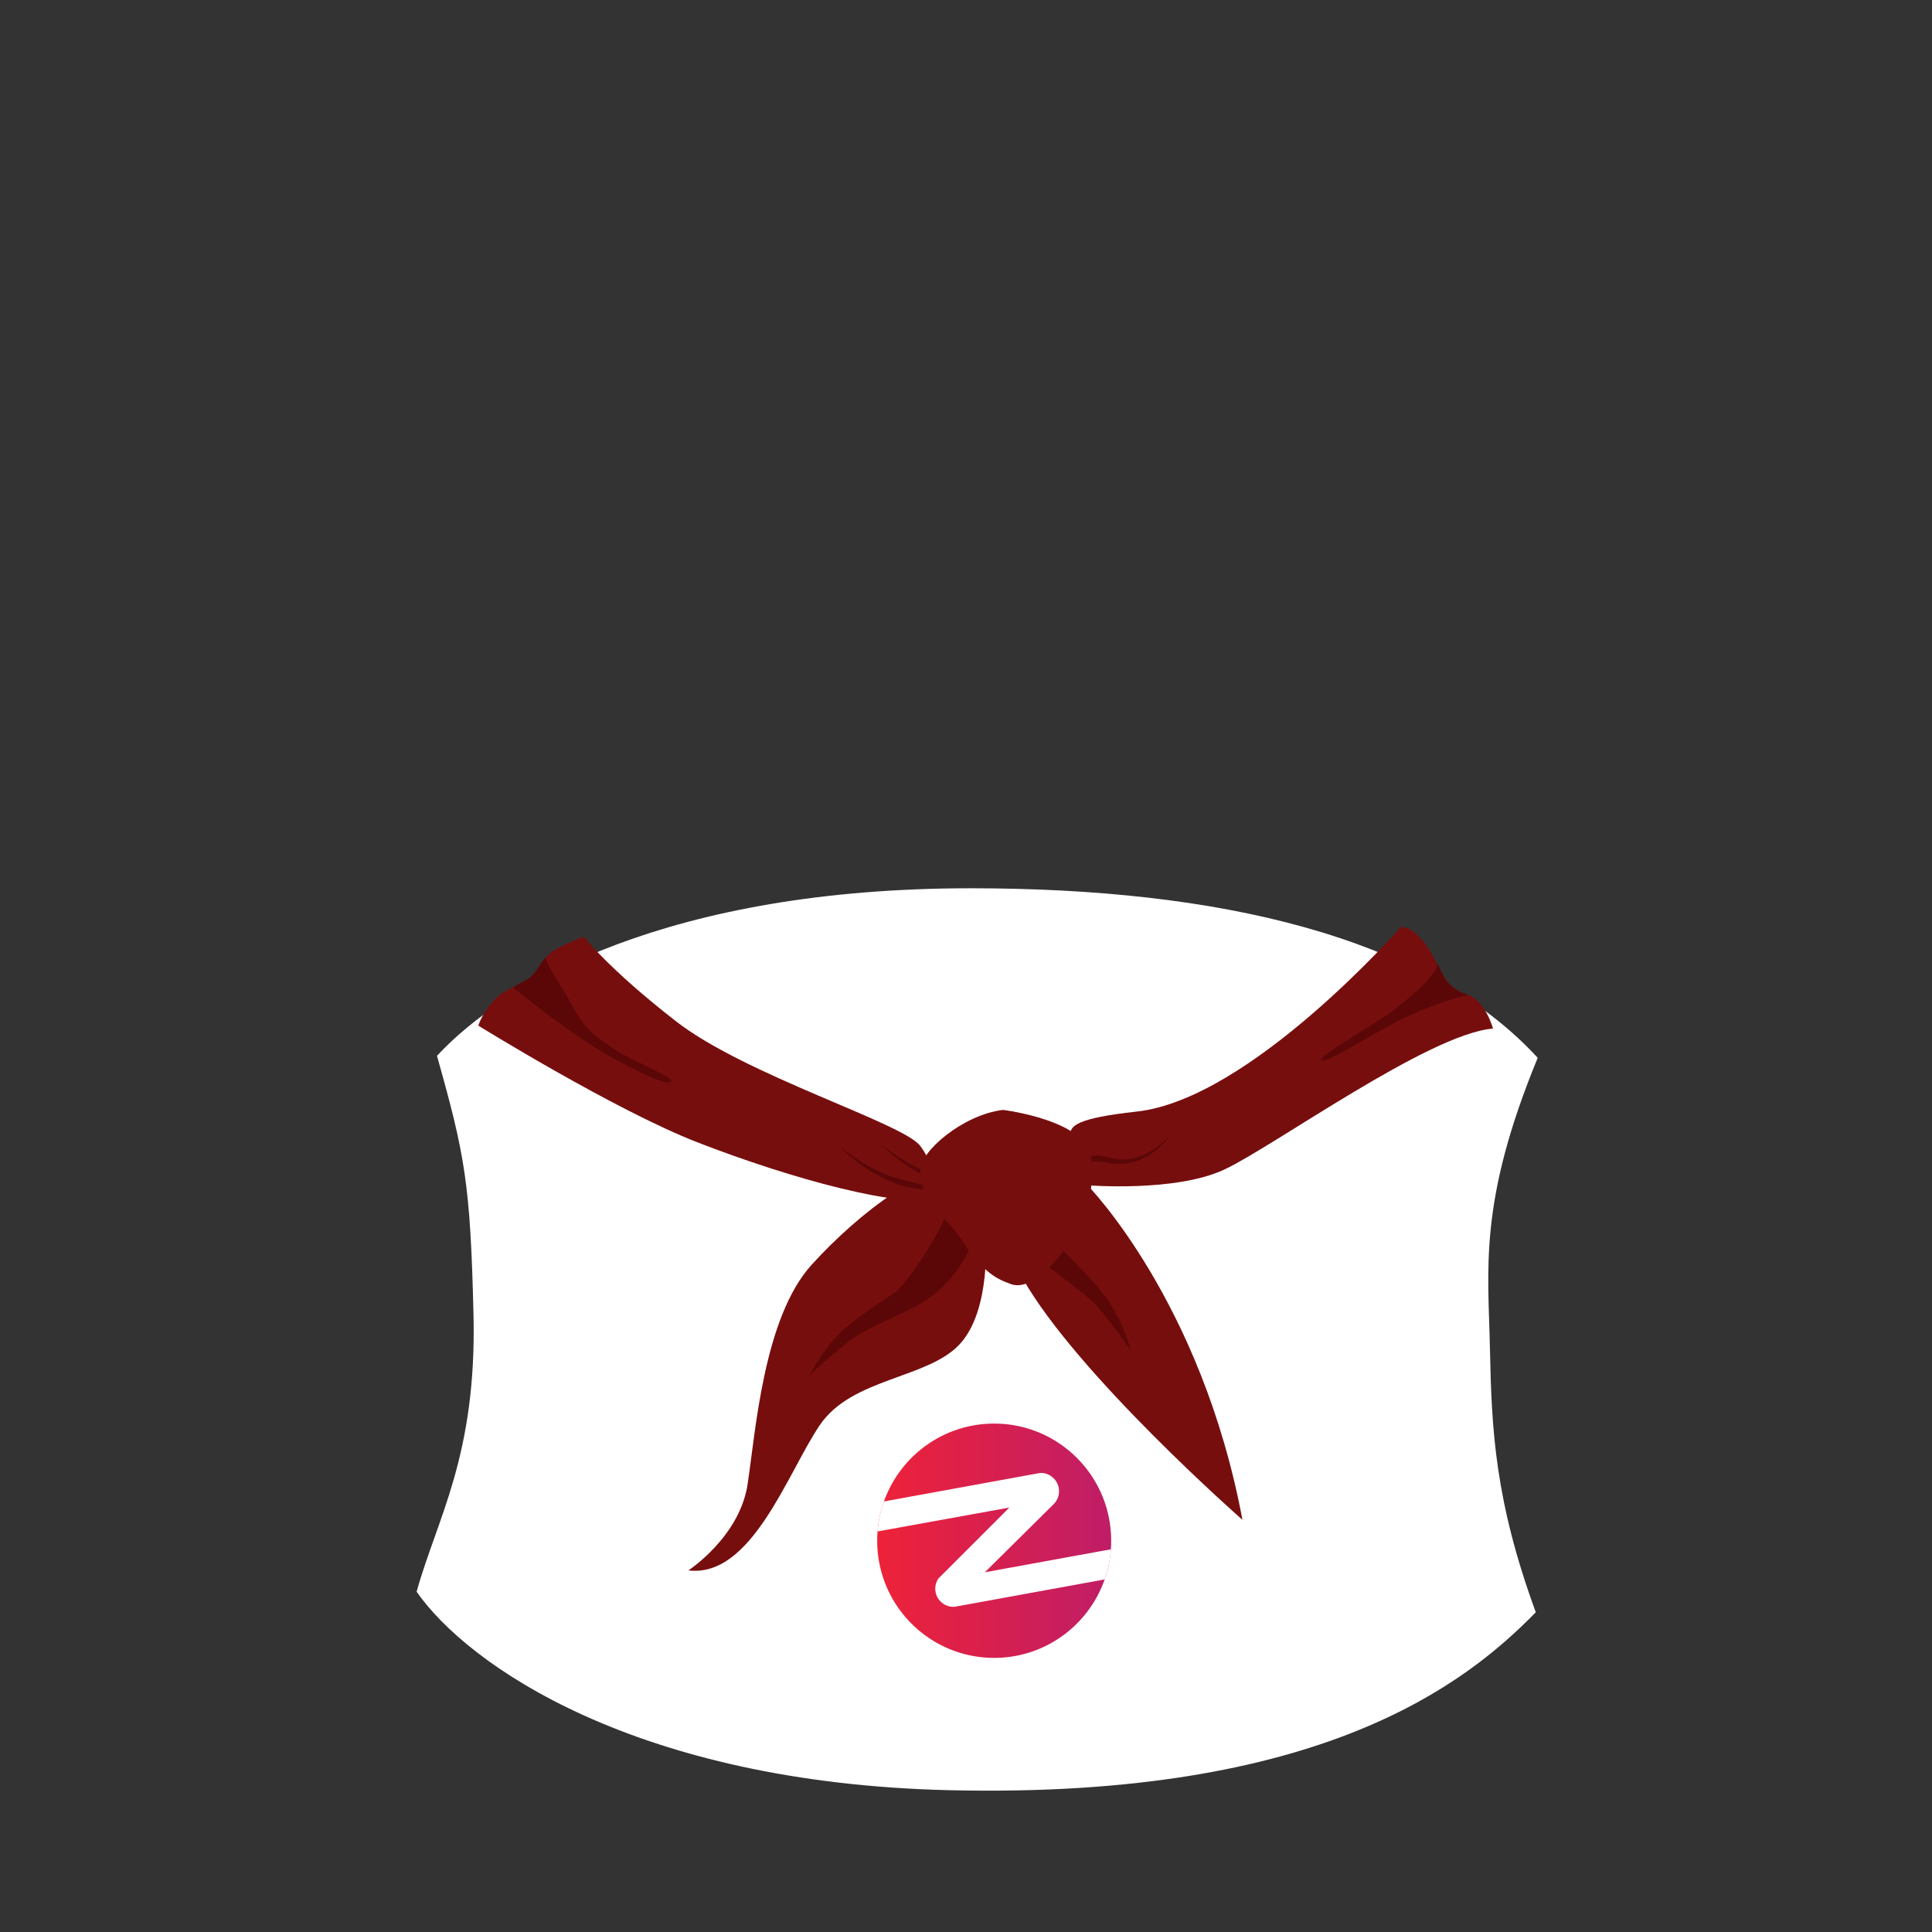 <svg viewBox="0 0 2000 2000" xmlns="http://www.w3.org/2000/svg" fill-rule="evenodd" clip-rule="evenodd" stroke-linejoin="round" stroke-miterlimit="2"><rect x="0" y="0" width="2000" height="2000" fill="#333333" stroke="none"/><path d="M1542.39 1396.446c-1.697-83.003-12.256-151.579 49.442-301.384-115.63-126-330.928-175.536-586.638-175.536-311.14 0-482.162 97.136-552.834 173.472 29.02 102.996 34.556 132.45 37.8 267.501 3.513 146.625-37.85 211.38-58.867 287.24 52.354 75.34 226.145 198.002 552.189 205.491 383.69 8.81 533.689-109.875 606.353-184.201-42.435-115.989-45.748-189.555-47.445-272.583" fill="#fff" fill-rule="nonzero"/><path d="M735.72 482.36c0 6.44-.237 12.817-.71 19.13A253.24 253.24 0 01721.28 567C686.4 665.83 592.2 736.62 481.47 736.62c-140.42 0-254.25-113.84-254.25-254.26 0-6.247.223-12.45.67-18.61 0-.37.05-.75.09-1.12a252.818 252.818 0 0112.86-62.57c.3-.87.6-1.74.91-2.6 34.94-98.67 129.08-169.35 239.72-169.35 140.42 0 254.25 113.89 254.25 254.25z" fill="url(#wear-6_svg__wear-6_svg___Linear1)" fill-rule="nonzero" transform="matrix(2.08,0,0,2.021,545.456,629.993) matrix(0.229,0,0,0.236,122.303,363.637)"/><path d="M1150.05 1603.831a120.673 120.673 0 01-6.537 31.212l-150.558 27.434-3.193.582a18.227 18.227 0 01-3.254.3c-.994.003-1.987-.09-2.963-.277h-.038a18.917 18.917 0 01-9.744-5.126c-5.603-5.533-7.145-14.035-3.84-21.183.44-.947.956-1.857 1.544-2.72l73.42-73.426-136.264 24.699-.158.028a120.455 120.455 0 016.128-29.811c.143-.415.286-.83.433-1.239l155.704-28.41 4.598-.834a15.304 15.304 0 015.298-.024c7.788 1.393 13.934 7.497 15.38 15.275a18.97 18.97 0 01-5.022 16.547l-.72.715-70.762 70.057 130.548-23.799z" fill="#fff" fill-rule="nonzero"/><path d="M495.173 1061.719s141.377 87.633 227.084 120.921c99.161 38.514 212.161 68.74 250.604 58.287 0 0-2.61-30.984-20.185-54.637-17.6-23.683-180.635-72.815-252.934-129.083-70.599-54.94-95.377-87.579-95.377-87.579s-12.474 4.3-28.048 12.667c-15.581 8.367-16.324 19.815-27.557 29.577-6.138 5.342-26.365 13.103-32.623 18.936-16.629 15.491-20.964 30.91-20.964 30.91m630.637 165.272s90.707 7.415 141.401-16.178c50.7-23.586 212.042-140.718 278.341-146.041 0 0-7.886-28.971-25.796-34.834-11.826-3.875-13.97 4.11-31.892-31.948-21.473-43.195-37.976-38.078-37.976-38.078s-155.503 177.777-272.886 190.74c-64.192 7.089-69.276 15.147-69.24 24.927.09 23.926 18.048 51.411 18.048 51.411" fill="#770e0e" fill-rule="nonzero"/><path d="M1286.17 1573.322s-171.096-150.219-227.706-250.246c0 0 62.7-56.074 67.347-96.086 0 0 117.868 119.587 160.359 346.332m-266.02-294.772s6.647 77.108-26.725 113.027c-33.37 35.907-111.55 34.58-144.85 83.795-33.3 49.217-70.389 158.29-135.952 150.31 0 0 53.012-34.578 61.288-89.118 8.27-54.534 16.545-172.296 66.185-227.152 49.64-54.849 126.036-112.814 153.33-91.144 27.299 21.665 26.724 60.282 26.724 60.282" fill="#770e0e" fill-rule="nonzero"/><path d="M1519.75 1029.94s-39.874 8.864-80.73 31.462c-40.857 22.604-68.97 40.346-71.372 35.95-2.407-4.384 53.258-36.144 68.174-46.633 14.922-10.496 52.874-41.261 52.042-52.727 6.072 8.18 6.227 23.332 31.886 31.948m-989.058-7.878s60.94 49.635 101.79 72.239c40.85 22.604 60.066 29.437 62.473 25.041 2.402-4.39-43.413-22.452-58.335-32.948-7.455-5.245-29.33-17.153-41.293-40.097-11.413-21.888-30.898-49.173-30.485-54.903-7.144 6.76-9.683 18.062-21.33 23.695-4.49 2.165-7.185 4.19-12.82 6.973m475.468 265.108s-14.748 41.238-55.599 63.836c-13.15 7.282-56.3 26.157-66.09 33.39-21.335 15.765-46.604 39.376-46.604 39.376s16.353-31.602 39.155-50.635c18.725-15.644 42.455-30.293 49.18-35.028 14.922-10.49 54.742-74.507 53.904-85.96 6.084 8.173 9.42 24.156 26.054 35.022m27.79-58.028s6.036 43.432 41.401 74.082c11.383 9.871 49.767 37.357 57.868 46.476 17.665 19.882 37.581 48.264 37.581 48.264s-9.569-34.33-27.994-57.729c-15.137-19.215-35.377-38.508-40.994-44.541-12.46-13.382-38.383-84.342-35.233-95.377-7.611 6.73-14.132 21.67-32.629 28.825m-61.261.77c-9.33 2.122-18.988 1.62-28.347.11-9.395-1.595-18.366-5.051-26.94-9.035-8.54-4.087-16.923-8.525-24.575-14.06-7.773-5.36-14.833-11.618-21.659-18.045l.395-.455c7.336 5.802 14.815 11.356 22.875 15.94 7.832 4.936 16.293 8.72 24.79 12.14 8.599 3.267 17.515 5.293 26.323 7.572 8.839 2.25 17.803 4.02 27.084 5.227l.054.606zm42.821-2.37c-9.323 2.122-18.988 1.62-28.341.11-9.396-1.595-18.366-5.051-26.946-9.035-8.533-4.087-16.917-8.525-24.575-14.06-7.767-5.36-14.827-11.618-21.653-18.045l.395-.455c7.33 5.802 14.815 11.356 22.869 15.94 7.838 4.936 16.293 8.72 24.79 12.14 8.605 3.273 17.515 5.293 26.323 7.572 8.845 2.25 17.809 4.02 27.084 5.227l.054.606zm193.52-49.514c-5.832 7.876-13.353 14.473-21.97 19.336-8.677 4.675-18.569 7.615-28.635 7.482-2.49-.145-5.042-.024-7.52-.412l-7.348-1.146c-4.443-.843-8.85-1.092-13.317-.637-4.485.388-9.078 1.613-14.03 2.28-4.904.752-10.162.637-14.845-.952l.09-.594c4.868-.17 9.383-1.043 13.839-2.577 4.43-1.516 9.071-3.244 14.155-4.172 5.102-.794 10.455-.545 15.401.795l6.85 1.643c2.252.54 4.558.588 6.857.921 9.245.716 18.605-1.406 27.156-5.341 8.569-3.923 16.485-9.744 22.832-16.99l.485.364z" fill="#5b0707" fill-rule="nonzero"/><path d="M1038.26 1148.981s90.431 10.89 91.479 51.678c1.06 40.795-.964 52.824-21.772 84.111-20.82 31.28-43.893 50.72-61.497 44.511-17.593-6.209-29.815-14.146-50.366-45.117-18.024-27.17-43.43-38.92-43.43-72.833 0-19.476 44.179-57.378 85.586-62.35" fill="#770e0e" fill-rule="nonzero"/><defs><linearGradient id="wear-6_svg__wear-6_svg___Linear1" x1="0" y1="0" x2="1" y2="0" gradientUnits="userSpaceOnUse" gradientTransform="matrix(508.5,0,0,508.5,227.22,482.36)"><stop offset="0" stop-color="#ee2238"/><stop offset="1" stop-color="#bf1d67"/></linearGradient></defs></svg>